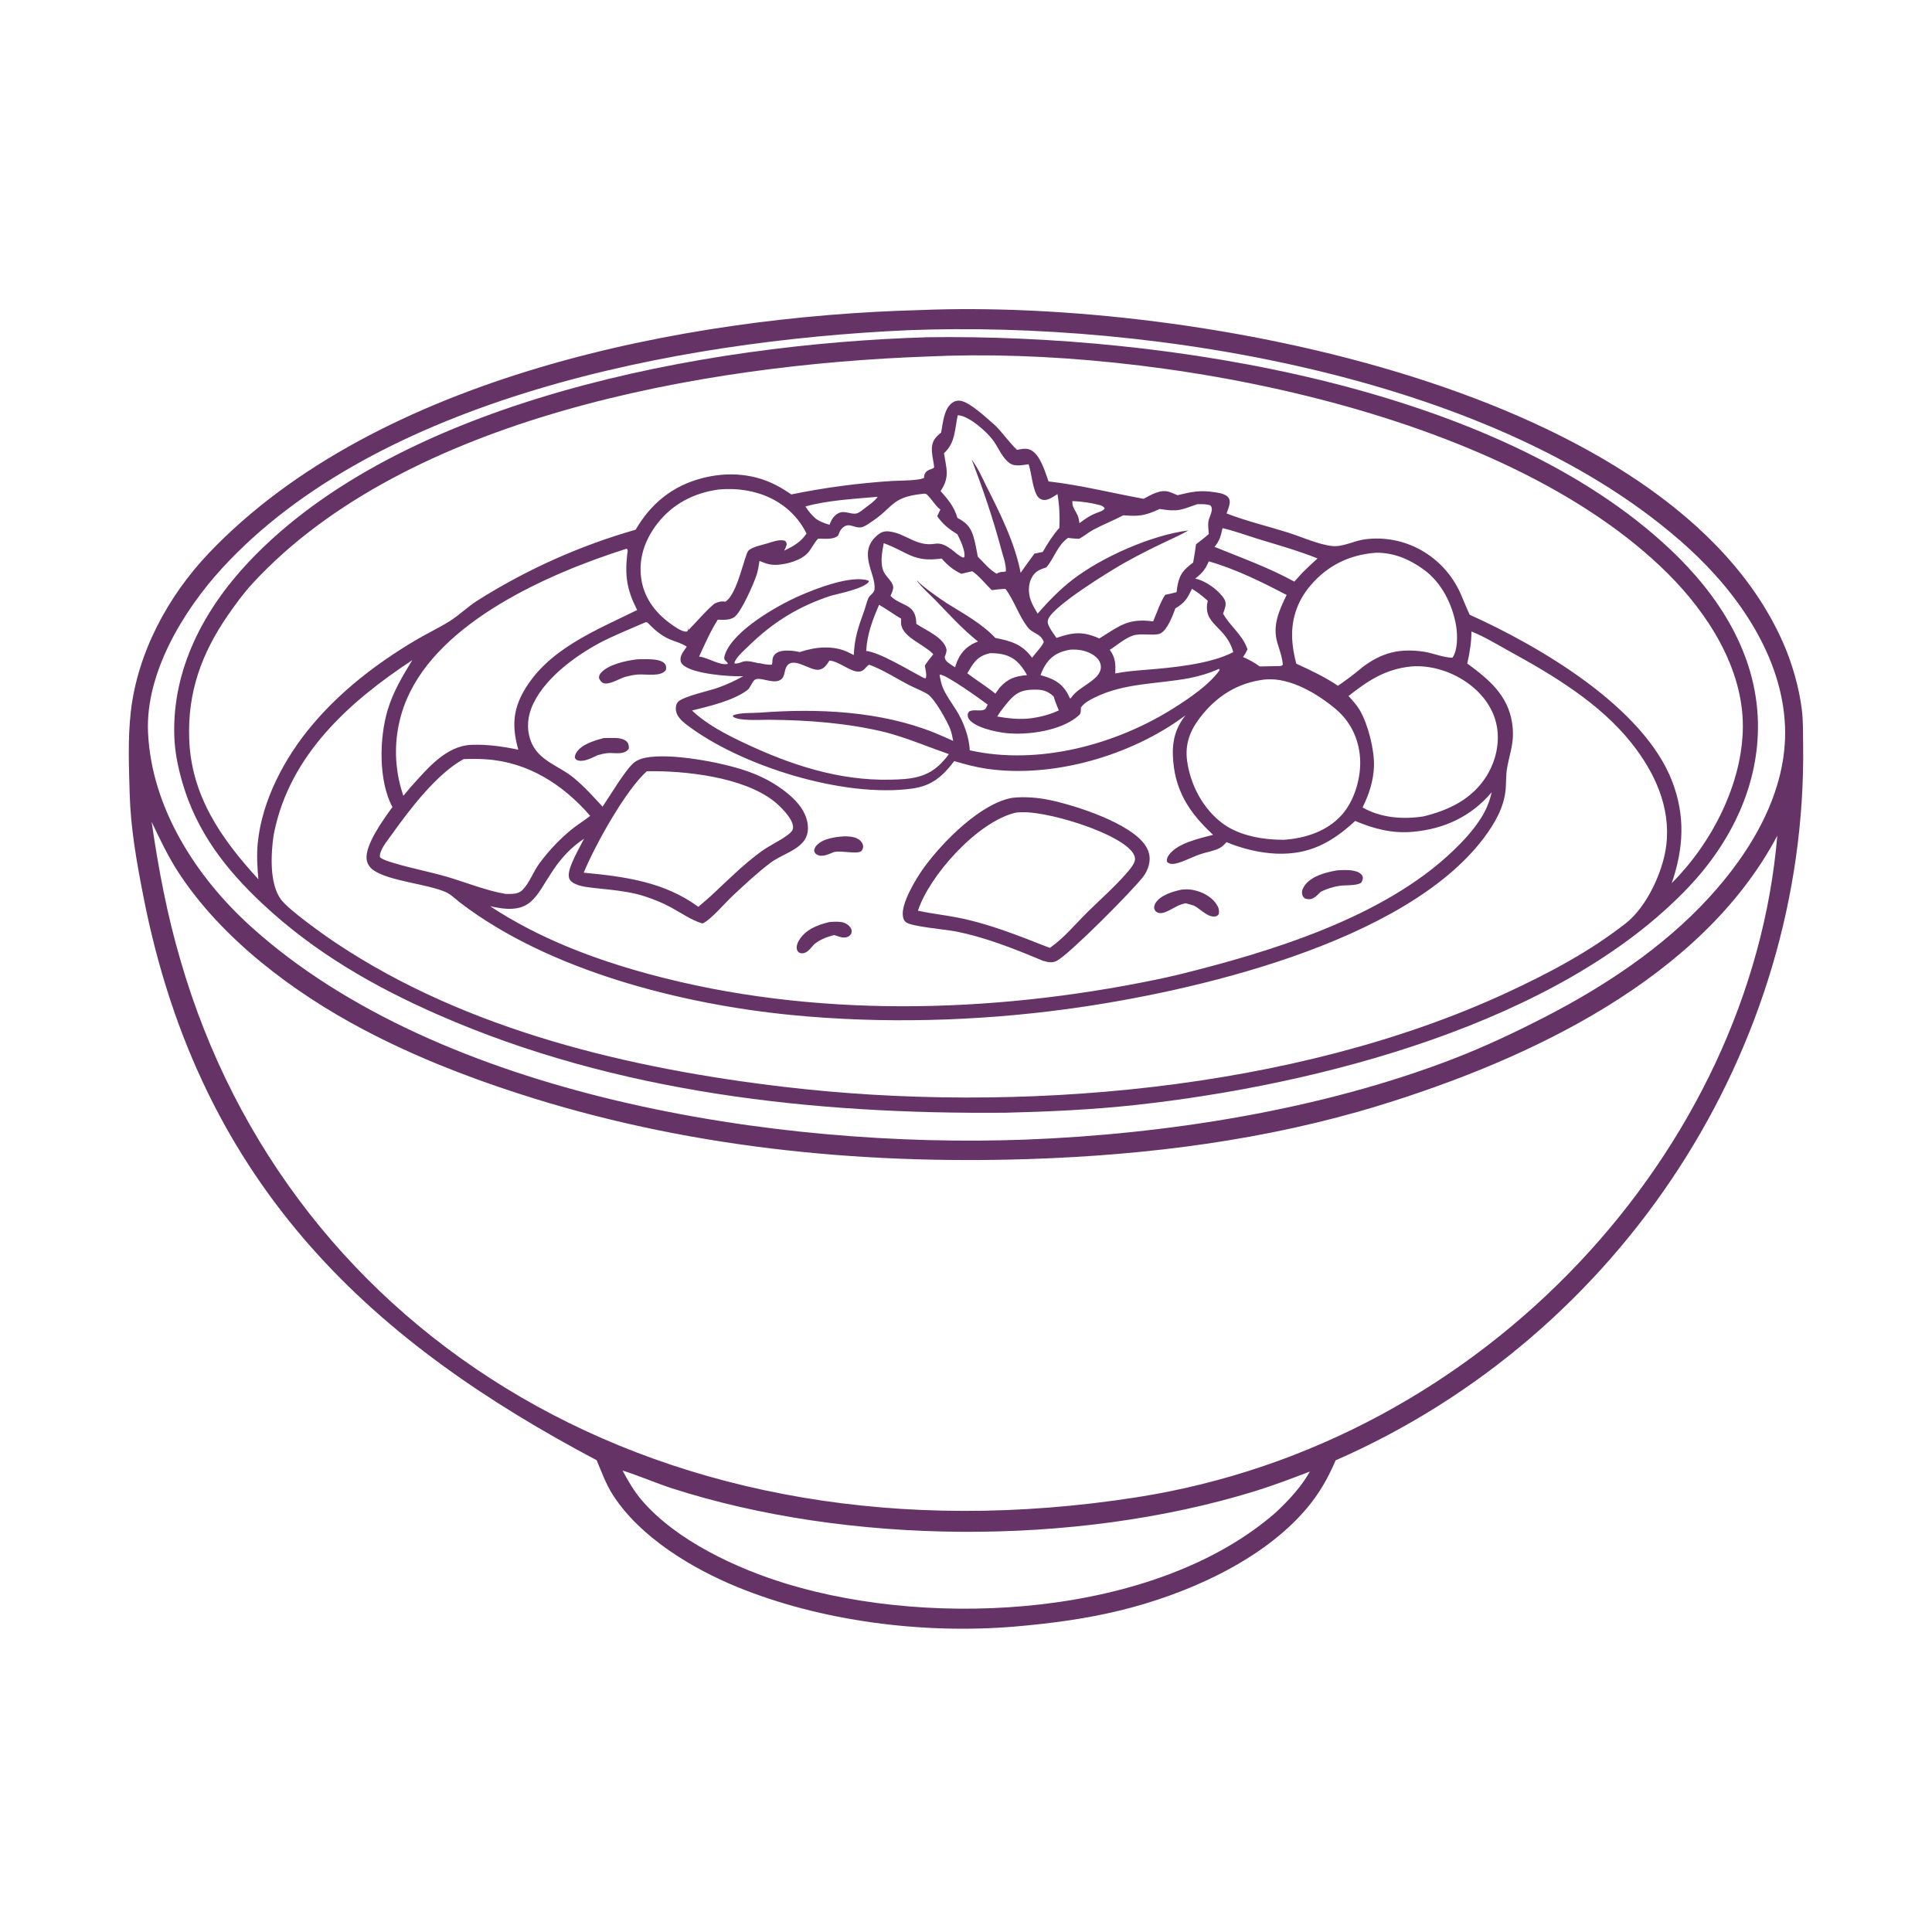 <svg width="150" height="150" viewBox="0 0 150 150" fill="none" xmlns="http://www.w3.org/2000/svg">
<path d="M139.995 57.83C139.979 56.926 140.006 55.98 139.893 55.087C139.683 53.388 139.135 51.474 138.441 49.904C129.763 30.22 92.912 23.183 71.431 24.074C53.188 24.553 29.279 29.204 16.203 42.958C13.036 46.291 10.675 50.678 10.154 55.27C9.917 57.372 10.009 59.512 10.068 61.62C10.143 64.287 10.595 66.846 11.106 69.459C15.568 92.546 29.462 104.445 46.323 113.37C46.71 114.289 47.059 115.257 47.602 116.096C49.71 119.349 53.683 121.752 57.216 123.204C63.759 125.887 71.641 126.871 78.68 126.295C81.427 126.064 84.207 125.704 86.895 125.053C92.014 123.817 98.014 121.203 101.472 117.09C102.445 115.929 103.106 114.762 103.698 113.38C125.983 103.622 140.302 81.308 139.995 57.83ZM99.019 117.456C89.723 125.543 72.593 126.457 61.125 122.983C57.221 121.8 52.495 119.612 49.818 116.467C49.215 115.757 48.769 114.988 48.334 114.171C49.619 114.579 50.866 115.122 52.151 115.547C65.792 119.935 83.383 120.101 97.438 115.773C98.879 115.327 100.288 114.789 101.697 114.251C101.024 115.456 100.024 116.521 99.019 117.456ZM88.228 116.252C51.377 121.999 22.477 103.697 14.031 74.621C12.982 71.067 12.3 67.469 11.773 63.808C12.412 65.147 13.031 66.469 13.843 67.717C17.219 72.9 22.762 77.045 28.155 79.9C32.01 81.943 36.053 83.54 40.198 84.884C53.011 89.051 66.511 90.428 79.942 89.987C89.099 89.686 98.352 88.514 107.132 85.815C118.649 82.271 132.096 76.018 137.989 64.883C135.951 89.078 115.546 111.994 88.228 116.252ZM132.601 69.781C129.085 73.582 124.638 76.534 120.063 78.9C117.686 80.126 115.305 81.255 112.81 82.217C102.551 86.174 90.524 88.067 79.572 88.481C60.426 89.191 34.139 85.191 19.477 71.936C15.225 68.092 11.767 62.726 11.493 56.877C11.278 52.291 14.208 47.436 17.219 44.145C29.284 30.956 52.436 26.455 70.448 25.639C89.552 24.876 116.553 29.252 131.129 42.586C134.984 46.113 138.366 51.005 138.587 56.377C138.796 61.442 135.94 66.173 132.601 69.781Z" fill="#663366"/>
<path d="M129.709 42.684C116.3 30 90.622 25.925 72.023 26.183C54.533 26.705 31.091 31.098 19.285 43.657C15.827 47.335 13.376 51.948 13.531 57.12C13.569 58.373 13.822 59.593 14.171 60.792C15.29 64.615 17.542 67.513 20.397 70.185C24.424 73.949 29.021 76.594 34.049 78.799C47.856 84.853 63.148 86.525 78.094 86.391C81.439 86.31 84.804 86.154 88.127 85.794C102.257 84.256 121.017 79.482 131.076 68.901C134.393 65.411 136.597 60.938 136.484 56.051C136.361 50.739 133.457 46.227 129.709 42.684ZM129.371 65.615C129.129 67.653 127.86 70.406 126.225 71.685C123.386 73.906 120.252 75.556 116.999 77.067C100.476 84.724 78.835 86.504 60.878 84.385C48.915 82.971 36.264 79.998 26.123 73.239C25.193 72.621 22.413 70.653 21.811 69.83C20.903 68.588 21.037 66.293 21.241 64.857C21.258 64.766 21.274 64.68 21.295 64.588C22.532 58.593 27.118 54.475 32.011 51.254C31.253 52.491 30.522 53.711 30.102 55.109C29.446 57.287 29.371 60.609 30.468 62.658C29.801 63.577 28.312 65.61 28.468 66.733C28.516 67.094 28.731 67.384 29.027 67.583C30.258 68.411 33.135 68.626 34.586 69.25C35.006 69.432 35.382 69.82 35.742 70.094C42.641 75.368 52.942 77.971 61.443 78.804C68.47 79.492 75.82 79.293 82.815 78.347C92.514 77.035 109.031 73.245 115.203 65.061C116.042 63.948 116.795 62.653 116.902 61.239C116.945 60.685 116.918 60.109 117.021 59.561C117.273 58.249 117.612 57.534 117.397 56.12C117.069 53.969 115.574 52.727 113.918 51.517C114.106 50.673 114.241 49.894 114.241 49.028C115.241 49.426 116.198 50.012 117.139 50.533C120.58 52.421 124.166 54.561 126.65 57.668C128.462 59.943 129.725 62.653 129.371 65.615ZM49.468 47.361C46.263 48.947 42.516 50.399 40.65 53.689C39.785 55.211 39.774 56.555 40.242 58.206C39.048 57.958 37.822 57.781 36.602 57.829C34.602 57.91 33.166 59.7 31.908 61.082L31.316 61.786C31.306 61.743 30.967 60.851 30.822 59.647C30.596 57.829 30.859 55.958 31.596 54.248C34.171 48.28 42.441 44.571 48.64 42.603L48.667 42.608C48.78 42.716 48.715 42.871 48.699 43.022C48.506 44.743 48.678 45.812 49.468 47.361ZM74.329 41.479C74.555 41.92 74.963 42.759 74.872 43.253L74.786 43.296C74.442 43.167 74.168 42.877 73.877 42.662C73.501 42.388 73.087 42.135 72.597 42.216C71.146 42.468 70.323 41.398 69.011 41.259C68.613 41.216 68.355 41.345 68.06 41.603C66.56 42.947 68.027 44.544 67.898 45.753C67.866 46.065 67.533 46.178 67.414 46.452C67.28 46.77 67.205 47.124 67.086 47.452C66.635 48.7 66.35 49.506 66.285 50.861C66.156 50.791 66.033 50.727 65.898 50.662C64.71 50.076 63.317 50.216 62.102 50.625C61.86 50.582 61.613 50.528 61.366 50.517C61 50.496 60.446 50.501 60.172 50.797C60.027 50.953 59.968 51.114 59.968 51.324C59.968 51.442 59.968 51.496 59.93 51.603C59.57 51.63 59.242 51.55 58.892 51.469L58.946 51.507C58.554 51.42 58.011 51.243 57.623 51.388C57.419 51.464 57.242 51.544 57.021 51.507C57.027 51.437 57.027 51.426 57.059 51.35C57.242 50.947 57.812 50.458 58.124 50.152C60.011 48.307 61.995 47.076 64.511 46.254C65.226 46.06 67.006 45.716 67.463 45.173L67.42 45.076C66.076 44.624 63.306 45.716 62.048 46.27C60.36 47.012 56.973 48.931 56.301 50.775C56.096 51.34 56.376 51.216 56.521 51.539C55.93 51.705 54.989 51.071 54.36 50.99C54.333 50.985 54.301 50.985 54.274 50.98C54.736 49.99 55.139 49.044 55.726 48.114C56.15 48.119 56.65 48.168 57.016 47.91C57.543 47.538 58.522 45.323 58.742 44.635C58.855 44.286 58.908 43.909 58.968 43.549C59.457 43.759 59.817 43.882 60.36 43.85C61.134 43.802 62.253 43.49 62.758 42.882C63.054 42.528 63.167 42.2 63.516 41.818C63.995 41.818 64.699 41.925 65.07 41.581C65.135 41.42 65.194 41.237 65.307 41.103C65.887 40.382 66.355 41.14 67 40.904C67.232 40.823 67.49 40.624 67.694 40.49C69.366 39.382 69.205 38.608 71.56 38.35C71.683 38.334 71.856 38.301 71.942 38.377C72.302 38.694 72.538 39.156 72.925 39.49L73.011 39.56L72.764 40.076C73.216 40.721 73.657 41.065 74.329 41.479ZM73.291 35.188C74.189 34.371 74.114 33.339 74.361 32.237C75.227 32.274 76.635 33.532 77.13 34.221C77.522 34.769 77.824 35.559 78.383 35.957C78.791 36.253 79.399 36.102 79.861 36.043C80.103 36.78 80.135 37.662 80.447 38.35C80.539 38.554 80.668 38.71 80.888 38.785C81.318 38.931 81.759 38.57 82.103 38.361C82.259 39.258 82.286 40.07 82.249 40.979C81.732 41.57 81.351 42.167 80.963 42.85L80.313 42.984C79.958 43.484 79.587 43.963 79.243 44.474C78.797 42.13 77.609 39.775 76.539 37.662C76.216 36.989 75.893 36.291 75.447 35.688C76.323 37.995 77.098 40.248 77.732 42.635C77.877 43.167 78.125 43.807 78.098 44.361C77.77 44.458 77.818 44.318 77.372 44.538C76.85 44.264 76.34 43.635 75.92 43.221C75.807 42.673 75.721 42.097 75.549 41.565C75.323 40.866 74.958 40.533 74.334 40.21C74.076 39.334 73.619 38.796 73.028 38.124C73.759 37.033 73.479 36.409 73.291 35.188ZM83.781 41.834C84.168 41.635 84.501 41.334 84.894 41.124C85.652 40.721 86.459 40.404 87.222 40.006C88.464 40.108 88.91 40.033 90.034 39.517C91.529 39.753 91.631 39.597 92.964 39.145C93.298 39.14 93.663 39.129 93.975 39.237C94.292 39.581 93.835 40.156 93.808 40.57C93.787 40.855 93.83 41.167 93.851 41.457C93.545 41.742 93.19 41.995 92.857 42.259C92.803 42.732 92.717 43.205 92.636 43.673C92.545 43.742 92.454 43.818 92.362 43.888C91.604 44.495 91.453 45.038 91.351 45.974C91.061 46.06 90.754 46.119 90.459 46.183C90.072 46.786 89.819 47.581 89.529 48.243C87.55 47.985 86.937 48.592 85.351 49.571C84.071 48.995 83.313 49.087 82.023 49.528C81.824 49.227 81.566 48.899 81.421 48.576C81.34 48.393 81.313 48.248 81.388 48.06C81.829 47.001 86.168 44.339 87.329 43.683C90.023 42.189 91.276 41.769 92.265 41.183C89.373 41.554 85.528 43.258 83.232 45.038C82.238 45.807 81.388 46.705 80.56 47.641C80.367 47.312 80.146 46.952 80.022 46.592C79.834 46.065 79.824 45.388 80.082 44.888C80.361 44.345 80.705 44.232 81.248 44.044C81.877 43.285 82.082 42.366 82.921 41.758C83.216 41.807 83.496 41.818 83.781 41.834ZM83.259 38.904C83.915 38.925 84.69 39.033 85.324 39.199C85.523 39.253 85.668 39.296 85.77 39.479C85.63 39.667 85.464 39.694 85.249 39.785C84.69 39.979 84.276 40.264 83.808 40.619C83.759 40.307 83.743 40.108 83.539 39.764C83.351 39.452 83.249 39.275 83.259 38.904ZM105.578 55.147C105.331 54.727 105.024 54.394 104.696 54.039C106.239 52.824 107.589 51.937 109.584 51.743C112.294 51.528 115.487 53.362 116.159 56.125C116.493 57.502 116.175 59.007 115.444 60.206C114.32 62.034 112.519 62.9 110.498 63.389C108.906 63.631 107.207 63.502 105.788 62.69C106.293 61.674 106.637 60.625 106.675 59.486C106.712 58.211 106.218 56.243 105.578 55.147ZM59.677 55.883C62.737 55.905 65.785 56.131 68.764 56.856C70.42 57.292 72.054 57.986 73.667 58.55C73.501 58.797 73.302 59.023 73.092 59.238C71.968 60.41 70.656 60.502 69.119 60.534C65.113 60.62 61.382 59.383 57.801 57.695C56.392 57.029 54.86 56.244 53.731 55.163C55.053 54.835 56.946 54.399 58.032 53.572C58.269 53.394 58.414 52.862 58.64 52.754C59.037 52.555 59.935 53.077 60.505 52.83C60.989 52.62 60.849 52.104 61.075 51.738C61.586 50.921 62.903 52.114 63.592 51.996C64 51.926 64.188 51.604 64.403 51.286C65.172 51.346 66.059 52.206 66.715 52.141C66.952 52.12 67.092 51.985 67.237 51.819C67.334 51.706 67.35 51.679 67.49 51.609C68.57 52.007 69.522 52.636 70.538 53.168C71.022 53.421 71.565 53.609 72.027 53.9C72.56 54.233 73.533 55.98 73.775 56.599C73.888 56.889 73.941 57.217 74.006 57.523C73.522 57.308 73.038 57.088 72.549 56.889C68.339 55.2 63.468 54.986 58.989 55.33C58.397 55.373 57.451 55.313 56.919 55.539L56.908 55.636C57.328 55.996 59.07 55.878 59.677 55.883ZM77.969 54.862C78.694 53.942 79.097 53.566 80.237 53.544C80.893 53.528 81.323 53.609 81.807 54.077C81.904 54.442 82.071 54.803 82.205 55.157C81.49 55.491 80.759 55.674 79.974 55.776C79.141 55.873 78.253 55.776 77.431 55.631C77.581 55.351 77.775 55.109 77.969 54.862ZM77.28 53.856C76.587 53.292 75.818 52.819 75.103 52.276C75.597 51.426 75.877 50.942 76.872 50.711C78.291 50.711 79.033 51.13 79.737 52.416C78.802 52.496 78.259 52.684 77.619 53.383L77.28 53.856ZM80.786 52.421C80.899 52.093 81.065 51.754 81.27 51.474C81.727 50.84 82.329 50.571 83.082 50.442C83.668 50.399 84.259 50.49 84.775 50.786C85.076 50.958 85.367 51.227 85.447 51.577C85.706 52.733 83.808 53.222 83.189 54.136L83.141 54.211L83.066 54.217C83.001 54.071 82.937 53.937 82.856 53.797C82.377 52.969 81.678 52.657 80.786 52.421ZM80.13 51.071C79.356 50.007 78.501 49.775 77.275 49.528C76.216 48.404 74.839 47.662 73.544 46.856C73.076 46.555 71.646 45.555 71.296 45.167C71.269 45.141 71.253 45.108 71.232 45.076L71.205 45.114C71.608 45.651 72.167 46.125 72.635 46.608C73.716 47.727 74.71 48.829 75.931 49.807C75.78 49.867 75.63 49.926 75.49 50.006C74.759 50.41 74.372 51.033 74.151 51.813C73.565 51.426 73.388 51.334 73.345 51.007C73.415 50.824 73.522 50.593 73.479 50.394C73.275 49.496 71.839 48.91 71.14 48.436C71.146 46.823 69.941 47.098 69.14 46.264C69.21 46.092 69.318 45.877 69.344 45.694C69.404 45.286 68.925 44.877 68.715 44.571C68.275 43.915 68.474 42.904 68.613 42.173C70.517 42.866 70.882 43.673 73.108 43.366C73.57 43.882 74.006 44.259 74.641 44.549L75.485 44.35C76.049 44.732 76.506 45.345 77.001 45.818C77.356 45.764 77.705 45.737 78.06 45.716C78.754 46.635 79.087 47.797 79.802 48.716C80.184 49.205 80.808 49.173 81.039 49.845C80.883 50.227 80.377 50.716 80.13 51.071ZM69.963 48.033C69.957 48.136 69.957 48.243 69.957 48.345C69.968 49.426 71.651 49.98 72.393 50.727L72.463 50.797C72.226 51.082 72.006 51.362 71.802 51.673C71.839 51.921 71.984 52.458 71.866 52.668L71.705 52.625C70.624 52.071 68.317 50.647 67.253 50.539C67.312 49.276 67.747 48.109 68.253 46.958C68.839 47.291 69.382 47.695 69.963 48.033ZM73.2 53.389C73.07 53.087 73.017 52.733 72.947 52.415L72.984 52.383C73.42 52.34 76.2 54.335 76.684 54.706C76.63 54.835 76.571 54.937 76.501 55.055C76.194 55.254 75.743 55.087 75.404 55.179C75.21 55.227 75.205 55.281 75.13 55.448C75.135 55.577 75.135 55.679 75.205 55.797C75.641 56.475 77.296 56.824 78.06 56.91C79.764 57.109 82.458 56.738 83.775 55.528C83.947 55.373 83.91 55.157 83.92 54.942C84.157 54.577 84.603 54.346 84.985 54.157C87.297 53.012 89.824 53.12 92.303 52.657C93.12 52.501 93.883 52.27 94.641 51.931C94.684 51.974 94.658 51.942 94.679 52.05C93.851 53.19 92.356 54.2 91.168 54.953C86.635 57.83 80.603 59.443 75.291 58.254C75.253 57.227 74.796 56.012 74.248 55.147C73.893 54.577 73.463 54.012 73.2 53.389ZM95.749 50.63C93.964 51.571 90.953 51.845 88.921 52.007C88.136 52.071 87.362 52.136 86.588 52.286C86.62 51.566 86.609 51.055 86.163 50.453C86.733 50.093 87.314 49.566 87.959 49.345C88.615 49.125 89.631 49.399 90.093 49.179C90.642 48.915 91.05 47.781 91.26 47.227C91.975 46.818 92.201 46.453 92.54 45.711C92.986 45.979 93.378 46.297 93.771 46.641C93.33 48.523 95.185 48.566 95.749 50.63ZM93.163 55.722C94.432 54.066 96.056 53.028 98.126 52.765C98.169 52.76 98.212 52.754 98.255 52.754C100.169 52.582 102.32 53.878 103.728 55.071C104.858 56.029 105.492 57.362 105.594 58.84C105.696 60.314 105.186 62.12 104.202 63.239C103.073 64.529 101.352 65.088 99.685 65.201C98.121 65.212 96.239 64.9 94.948 63.948C93.416 62.819 92.427 60.959 92.169 59.088C91.986 57.797 92.384 56.738 93.163 55.722ZM112.766 51.066C112.04 51.055 111.245 50.695 110.513 50.593C108.658 50.324 107.277 50.668 105.787 51.797C105.169 52.319 104.54 52.792 103.879 53.243C102.846 52.55 101.771 52.044 100.642 51.528C100.502 50.98 100.384 50.41 100.341 49.845C100.201 48.2 100.685 46.694 101.755 45.447C103.088 43.888 104.776 43.071 106.82 42.915C108.201 42.899 109.39 43.399 110.503 44.194C111.927 45.211 112.782 46.937 113.062 48.641C113.164 49.351 113.191 50.464 112.766 51.066ZM101.104 44.479L100.491 45.157C98.502 44.065 96.389 43.307 94.292 42.458C94.701 41.985 94.781 41.603 94.916 41.006C95.824 41.21 96.738 41.554 97.631 41.829C99.19 42.307 100.776 42.748 102.292 43.356C101.884 43.716 101.497 44.092 101.104 44.479ZM99.894 46.194C99.319 47.377 98.776 48.549 99.169 49.888C99.346 50.49 99.545 50.98 99.599 51.609C99.464 51.749 99.341 51.706 99.153 51.716L97.808 51.743C97.4 51.442 96.97 51.216 96.507 51.007C96.652 50.829 96.749 50.614 96.857 50.41C96.808 50.281 96.835 50.356 96.792 50.248C96.405 49.248 95.48 48.576 94.959 47.641C95.029 47.463 95.093 47.281 95.136 47.092C95.185 46.867 95.158 46.668 95.029 46.469C94.577 45.791 93.588 45.076 92.797 44.926C93.324 44.501 93.588 44.216 93.846 43.581C95.948 44.184 97.97 45.184 99.894 46.194ZM68.113 38.63C67.871 38.925 67.548 39.151 67.242 39.382C67.043 39.528 66.763 39.785 66.532 39.855C66.102 39.984 65.597 39.603 65.118 39.834C64.726 40.028 64.554 40.35 64.403 40.743C64.011 40.63 63.666 40.501 63.333 40.269C63.021 39.99 62.758 39.678 62.532 39.323C64.253 38.839 66.344 38.732 68.124 38.57L68.113 38.63ZM62.618 41.425C62.156 42.103 61.602 42.404 60.887 42.753C60.967 42.603 61.021 42.447 61.08 42.286C61.053 42.097 61.064 42.092 60.919 41.974C60.457 41.872 60.01 42.06 59.575 42.189C59.193 42.302 58.381 42.468 58.107 42.753C57.806 43.065 57.263 46.135 56.322 46.711C55.994 46.668 55.833 46.705 55.537 46.84L55.456 46.877C54.741 47.479 54.107 48.259 53.445 48.926L53.402 48.732V48.969C53.343 49.023 53.354 49.033 53.279 49.039C52.902 49.055 52.284 48.587 51.988 48.372C50.827 47.517 49.988 46.361 49.784 44.91C49.563 43.35 50.069 41.915 51.015 40.678C52.198 39.13 53.881 38.269 55.784 38.006C58.623 37.737 61.36 38.871 62.618 41.425ZM50.112 48.313L50.263 48.324C51.773 49.931 52.467 49.63 53.322 50.211C53.134 50.474 52.849 50.818 52.833 51.152C52.827 51.34 52.865 51.464 52.999 51.598C53.747 52.334 56.688 52.544 57.699 52.501C57.086 52.851 56.456 53.13 55.795 53.378C55.118 53.63 53.042 54.055 52.628 54.507C52.489 54.657 52.451 54.953 52.478 55.152C52.542 55.609 52.908 55.953 53.252 56.222C57.456 59.469 65.538 61.98 70.866 61.217C72.366 61.002 73.205 60.254 74.087 59.088C74.915 59.34 75.77 59.566 76.63 59.69C81.797 60.432 87.888 58.647 92.039 55.539C91.302 56.474 91.017 57.458 91.06 58.636C91.157 61.308 92.297 63.066 94.184 64.814C93.13 65.099 91.453 65.443 90.77 66.357C90.635 66.534 90.571 66.685 90.603 66.911C90.743 67.045 90.84 67.072 91.044 67.072C91.555 67.072 92.431 66.583 93.195 66.319C93.673 66.153 94.211 66.088 94.663 65.857C94.894 65.739 95.055 65.577 95.222 65.384C96.437 65.884 97.781 66.222 99.093 66.276C101.636 66.378 103.405 65.416 105.212 63.738C106.679 64.351 108.072 64.722 109.674 64.582C112.131 64.367 114.217 63.394 115.814 61.512C115.658 62.195 115.422 62.797 115.061 63.394C114.449 64.4 113.615 65.297 112.766 66.104C107.362 71.255 98.626 73.906 91.527 75.664C90.92 75.809 90.307 75.943 89.694 76.072C76.908 78.702 63.102 79.062 50.438 75.642C46.089 74.465 41.836 72.852 38.051 70.357C38.18 70.384 38.303 70.411 38.432 70.438C41.266 70.997 41.583 69.604 42.895 67.631C43.573 66.615 44.331 65.792 45.347 65.115C45.03 65.728 44.68 66.352 44.411 66.986C44.272 67.319 44.029 67.948 44.239 68.298C44.401 68.561 44.825 68.707 45.105 68.782C46.008 69.024 48.331 69.024 50.03 69.583C50.734 69.814 51.433 70.088 52.084 70.443C52.901 70.884 53.643 71.427 54.541 71.701C55.202 71.411 56.321 70.067 56.923 69.513C57.853 68.647 58.805 67.755 59.821 66.986C60.617 66.384 61.918 66.045 62.477 65.201C62.74 64.803 62.773 64.276 62.681 63.819C62.445 62.631 61.386 61.712 60.428 61.066C59.644 60.534 58.794 60.142 57.896 59.835C56.02 59.19 52.036 58.432 50.089 58.835C49.777 58.9 49.465 59.013 49.218 59.217C48.573 59.733 47.342 61.814 46.783 62.631C46.073 61.851 45.352 61.061 44.541 60.389C43.449 59.486 41.96 59.12 41.315 57.771C40.901 56.905 40.901 55.899 41.245 55.007C42.099 52.781 44.621 50.942 46.648 49.867C47.772 49.292 48.961 48.818 50.112 48.313ZM34.675 68.067C33.326 67.675 31.933 67.417 30.584 67.008C30.256 66.906 29.777 66.782 29.508 66.567C29.492 66.476 29.487 66.395 29.508 66.304C29.648 65.745 30.148 65.175 30.476 64.712C31.826 62.814 33.933 60.056 35.993 58.938C36.579 58.916 37.17 58.911 37.751 58.954C41.02 59.174 43.73 60.927 45.821 63.341C45.402 63.685 44.934 63.965 44.504 64.298C43.525 65.073 42.606 66.04 41.869 67.046C41.401 67.686 41.122 68.535 40.563 69.1C40.213 69.449 39.713 69.401 39.256 69.406C37.724 69.143 36.17 68.503 34.675 68.067ZM50.219 59.879C53.203 59.825 57.671 60.325 60.064 62.185C60.569 62.578 61.553 63.54 61.575 64.207C61.586 64.46 61.424 64.615 61.241 64.761C60.596 65.272 59.8 65.605 59.128 66.089C57.849 67.019 56.698 68.143 55.547 69.229C55.123 69.637 54.666 70.019 54.219 70.406C51.569 68.46 48.488 68.056 45.321 67.755C46.181 65.648 48.574 61.341 50.219 59.879ZM129.793 68.567C130.712 65.874 130.863 63.373 129.831 60.674C127.61 54.878 119.502 50.163 114.104 47.727C113.851 47.184 113.636 46.625 113.394 46.077C112.103 43.19 109.103 41.447 105.936 41.878C105.125 41.99 104.243 42.48 103.431 42.394C102.366 42.281 101.022 41.668 99.974 41.34C98.404 40.851 96.764 40.453 95.232 39.867C95.414 39.334 95.683 38.797 95.216 38.485C94.952 38.308 94.608 38.264 94.301 38.216C93.178 38.039 92.495 38.184 91.425 38.447C91.215 38.361 91.006 38.265 90.791 38.195C90.076 37.964 89.398 38.41 88.79 38.727C86.323 38.281 83.903 37.662 81.408 37.377C81.15 36.652 80.801 35.447 80.15 35.012C79.758 34.748 79.392 34.85 78.962 34.926C78.365 34.361 77.897 33.678 77.327 33.087C76.704 32.549 75.408 31.296 74.618 31.124C74.392 31.076 74.166 31.114 73.972 31.243C73.273 31.716 73.22 32.818 73.069 33.581C72.913 33.711 72.752 33.856 72.623 34.012C72.112 34.657 72.456 35.544 72.531 36.275C72.44 36.367 72.478 36.35 72.376 36.388C72.246 36.436 72.112 36.479 71.999 36.555C71.849 36.657 71.757 36.824 71.746 37.001C71.746 37.028 71.746 37.06 71.752 37.087C71.445 37.324 69.773 37.313 69.3 37.34C66.682 37.506 64.004 37.856 61.44 38.388C61.165 38.2 60.886 38.023 60.601 37.856C58.708 36.754 56.525 36.581 54.434 37.146C52.186 37.748 50.514 39.119 49.353 41.125C45.159 42.324 41.003 44.141 37.072 46.625C36.309 47.109 35.658 47.76 34.895 48.238C34.013 48.787 33.062 49.227 32.169 49.765C29.19 51.545 26.427 53.674 24.185 56.352C22.088 58.857 20.335 62.153 20.012 65.454C19.921 66.395 19.975 67.331 20.061 68.266C17.19 65.137 14.851 61.809 14.69 57.389C14.555 53.744 15.652 50.717 17.706 47.749C18.314 46.873 18.937 46.018 19.663 45.238C31.545 32.431 54.44 28.301 72.052 27.678C89.472 26.839 116.651 31.759 129.486 44.528C132.605 47.636 135.325 51.872 135.315 56.4C135.298 60.835 132.895 65.47 129.793 68.567Z" fill="#663366"/>
<path d="M63.459 66.367C63.846 66.572 64.389 66.297 64.749 66.152L64.841 66.136C65.405 66.039 66.663 66.356 66.9 66.05C66.996 65.926 67.045 65.749 66.996 65.598C66.921 65.351 66.733 65.179 66.502 65.077C66.212 64.948 65.873 64.937 65.556 64.932C64.846 64.98 63.867 65.098 63.373 65.668C63.271 65.787 63.244 65.889 63.206 66.039C63.271 66.233 63.276 66.27 63.459 66.367Z" fill="#663366"/>
<path d="M47.662 57.294C47.393 57.289 47.124 57.3 46.855 57.305C46.14 57.504 45.108 57.789 44.721 58.483C44.662 58.585 44.645 58.687 44.624 58.805C44.705 58.967 44.715 58.999 44.909 59.047C45.388 59.166 45.99 58.816 46.409 58.628C46.683 58.558 46.957 58.483 47.242 58.467C47.78 58.44 48.463 58.633 48.818 58.133C48.834 57.95 48.818 57.762 48.694 57.617C48.468 57.337 48.001 57.3 47.662 57.294Z" fill="#663366"/>
<path d="M65.319 71.589C65.029 71.546 64.69 71.562 64.4 71.589C63.496 71.793 62.555 72.159 62.045 72.992C61.91 73.207 61.792 73.525 61.894 73.777C61.948 73.906 62.055 73.987 62.195 74.008C62.453 74.046 62.69 73.89 62.856 73.713C62.98 73.584 63.098 73.444 63.217 73.309C63.684 72.933 64.195 72.745 64.765 72.594C65.099 72.702 65.475 72.885 65.819 72.734C65.948 72.68 66.007 72.605 66.088 72.498C66.136 72.336 66.147 72.223 66.061 72.067C65.921 71.809 65.604 71.632 65.319 71.589Z" fill="#663366"/>
<path d="M101.295 69.747C101.537 69.833 101.736 69.849 101.972 69.725C102.182 69.618 102.37 69.403 102.542 69.236C103.042 68.994 103.505 68.843 104.058 68.768C104.521 68.709 105.198 68.773 105.618 68.575C105.709 68.531 105.741 68.44 105.774 68.349C105.822 68.23 105.817 68.144 105.79 68.015C105.602 67.736 105.365 67.655 105.037 67.596C104.634 67.521 104.214 67.553 103.806 67.575C102.956 67.725 101.854 67.999 101.311 68.725C101.171 68.913 101.053 69.161 101.096 69.403C101.128 69.58 101.177 69.623 101.295 69.747Z" fill="#663366"/>
<path d="M46.506 52.642C46.576 52.809 46.646 52.932 46.812 53.019C47.242 53.239 48.114 52.669 48.56 52.545C48.888 52.465 49.216 52.384 49.549 52.368C50.162 52.33 51.334 52.567 51.705 52.013C51.721 51.836 51.743 51.701 51.624 51.545C51.302 51.137 50.372 51.185 49.898 51.18C49.732 51.18 49.571 51.18 49.409 51.196C48.576 51.303 47.172 51.599 46.624 52.282C46.533 52.406 46.506 52.497 46.506 52.642Z" fill="#663366"/>
<path d="M89.852 70.836C90.132 70.987 90.519 70.809 90.766 70.685C91.261 70.444 91.412 70.277 92.041 70.126C92.256 70.185 92.476 70.239 92.686 70.309C92.713 70.32 92.734 70.336 92.761 70.347C93.245 70.61 93.815 71.282 94.406 71.142C94.519 71.116 94.546 71.056 94.621 70.97C94.686 70.653 94.6 70.417 94.412 70.153C93.982 69.54 93.175 69.164 92.449 69.067C92.207 69.035 91.976 69.051 91.734 69.072C91.062 69.212 90.094 69.497 89.713 70.115C89.637 70.239 89.621 70.352 89.6 70.487C89.664 70.669 89.67 70.739 89.852 70.836Z" fill="#663366"/>
<path d="M70.351 71.61C70.797 71.938 73.34 72.159 74.066 72.293C76.394 72.723 78.792 73.68 80.97 74.594C81.368 74.696 81.69 74.799 82.072 74.584C83.093 74.019 87.932 69.153 88.782 68.035C88.975 67.777 89.11 67.486 89.191 67.174C89.33 66.648 89.255 66.164 88.965 65.701C87.852 63.922 83.507 62.534 81.481 62.11C80.572 61.922 79.561 61.841 78.636 61.938C76.168 62.33 73.168 65.379 71.722 67.379C71.147 68.174 69.937 70.142 70.103 71.148C70.141 71.341 70.184 71.487 70.351 71.61ZM78.889 63.088C79.04 63.072 79.19 63.067 79.335 63.061C81.749 62.986 88.373 65.163 88.115 66.777C88.056 67.137 87.664 67.561 87.427 67.836C86.513 68.884 85.432 69.831 84.438 70.809C83.481 71.755 82.62 72.82 81.513 73.594L80.803 73.325C74.899 70.949 73.883 71.266 71.27 70.707C72.136 68.008 75.91 63.755 78.889 63.088Z" fill="#663366"/>
</svg>
